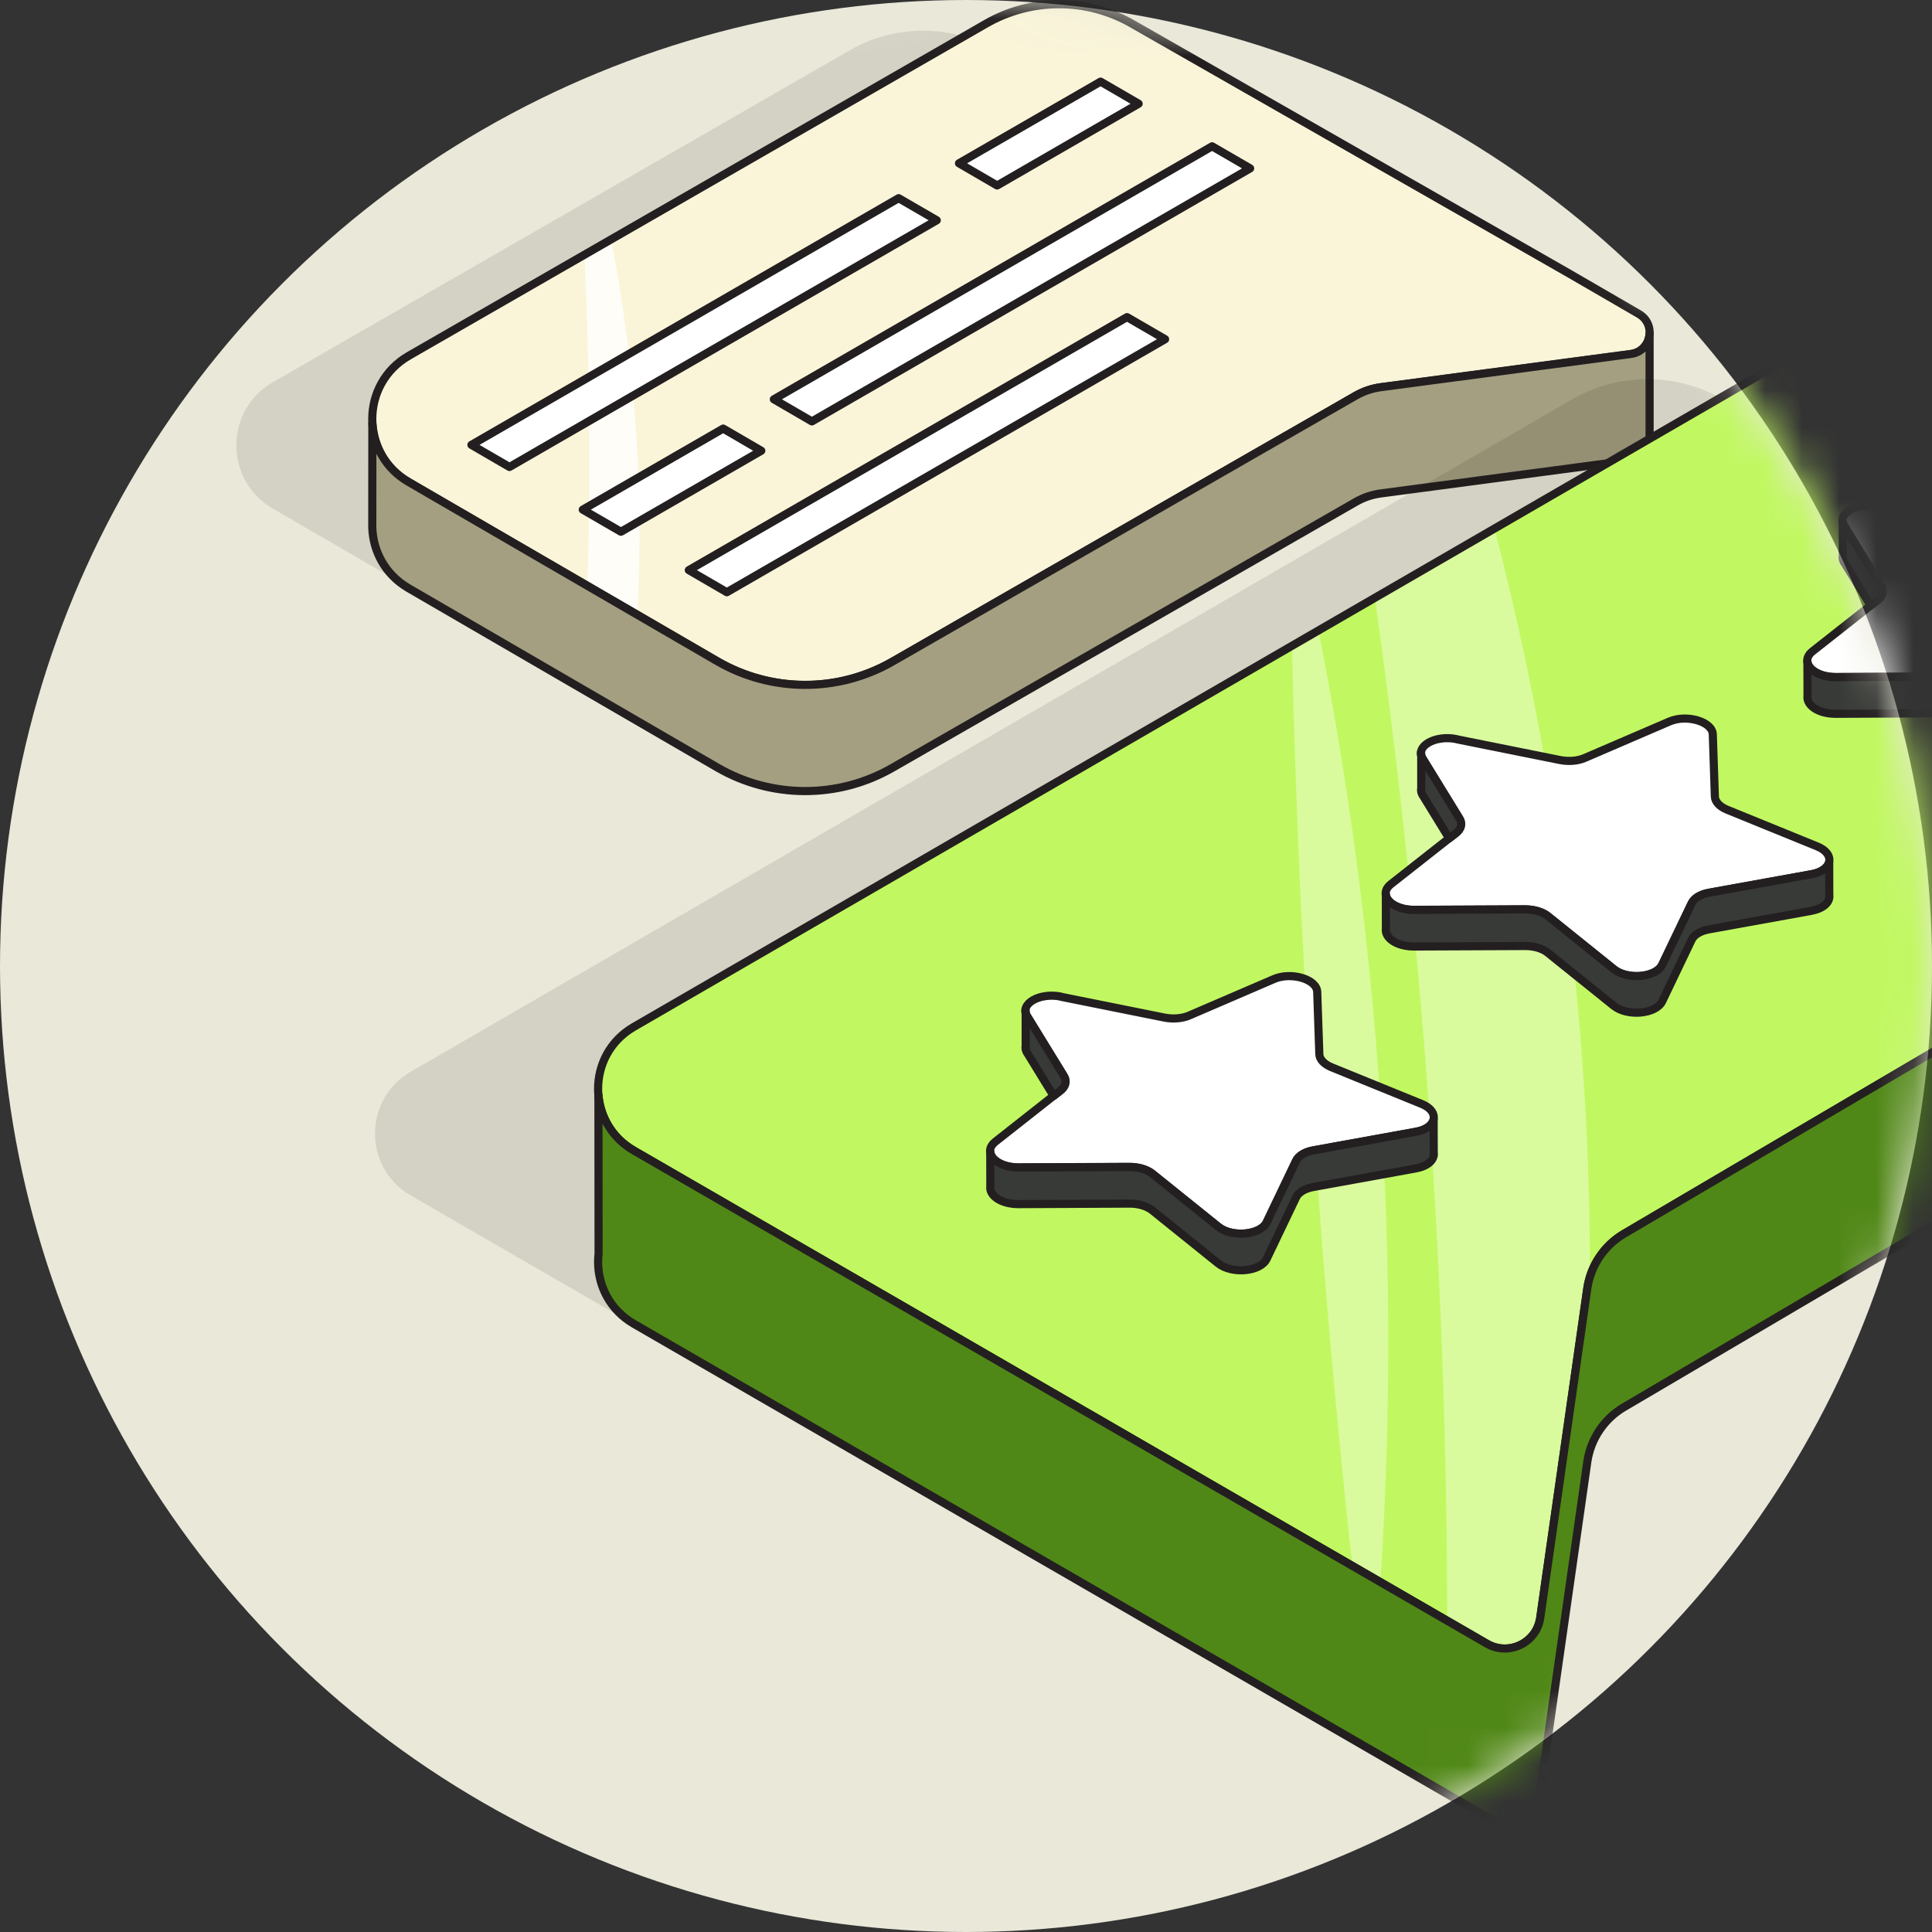 <svg width="52" height="52" viewBox="0 0 52 52" fill="none" xmlns="http://www.w3.org/2000/svg">
<rect x="0" y="0" width="52" height="52" fill="#333333" stroke="none"/>
<circle cx="26" cy="26" r="26" fill="#E9E8D9"/>
<mask id="mask0_421_90228" style="mask-type:alpha" maskUnits="userSpaceOnUse" x="0" y="0" width="52" height="52">
<circle cx="26" cy="26" r="26" fill="#E9E8D9"/>
</mask>
<g mask="url(#mask0_421_90228)">
<g clip-path="url(#clip0_421_90228)">
<path opacity="0.1" d="M13.499 17.262C14.216 17.681 14.932 18.094 15.647 18.51C17.105 19.356 18.901 19.36 20.363 18.522C24.519 16.136 28.674 13.751 32.828 11.368C33.04 11.246 33.273 11.167 33.517 11.135C35.758 10.839 37.999 10.541 40.239 10.242C40.789 10.17 40.933 9.442 40.454 9.164C39.825 8.8 39.197 8.436 38.571 8.072C34.648 5.831 30.725 3.588 26.8 1.345C25.584 0.651 24.092 0.653 22.878 1.35C19.515 3.285 16.151 5.221 12.787 7.156C12.547 7.294 12.31 7.432 12.07 7.567C10.494 8.474 8.921 9.381 7.345 10.287C6.036 11.04 6.034 12.928 7.338 13.685C8.941 14.617 10.546 15.549 12.152 16.48C12.599 16.74 13.049 17 13.497 17.26L13.499 17.262Z" fill="#0B1107"/>
<path d="M43.895 9.53C41.654 9.826 39.414 10.124 37.173 10.423C36.929 10.454 36.696 10.534 36.484 10.656C32.328 13.041 28.173 15.426 24.019 17.809C22.559 18.648 20.761 18.644 19.303 17.798C18.586 17.382 17.869 16.966 17.155 16.55C16.707 16.29 16.258 16.03 15.81 15.77C14.204 14.838 12.601 13.905 10.996 12.975C9.692 12.218 9.694 10.33 11.003 9.577C12.579 8.671 14.152 7.764 15.728 6.857C15.968 6.722 16.206 6.584 16.445 6.446C19.807 4.511 23.171 2.575 26.536 0.64C27.75 -0.057 29.242 -0.061 30.458 0.635C34.381 2.876 38.304 5.119 42.229 7.362C42.857 7.726 43.486 8.09 44.112 8.454C44.592 8.732 44.447 9.46 43.897 9.532L43.895 9.53Z" fill="#FAF5D9"/>
<path opacity="0.81" d="M17.155 16.549C16.707 16.289 16.258 16.029 15.81 15.769C15.878 13.466 15.882 11.04 15.796 8.501C15.778 7.947 15.756 7.399 15.729 6.857C15.968 6.721 16.206 6.583 16.445 6.445C16.728 7.89 16.956 9.468 17.087 11.166C17.239 13.122 17.241 14.928 17.155 16.549Z" fill="white"/>
<path d="M43.895 9.529C44.444 9.457 44.589 8.729 44.11 8.45C43.481 8.086 42.853 7.722 42.227 7.358C38.304 5.116 34.381 2.875 30.458 0.632C29.242 -0.062 27.75 -0.06 26.536 0.639C21.358 3.619 16.181 6.597 11.003 9.576C9.694 10.329 9.692 12.217 10.996 12.975C13.766 14.582 16.533 16.192 19.303 17.799C20.759 18.645 22.556 18.65 24.019 17.811C28.175 15.425 32.33 13.04 36.484 10.655C36.696 10.533 36.929 10.454 37.173 10.422C39.414 10.126 41.654 9.827 43.897 9.531L43.895 9.529Z" stroke="#231F20" stroke-width="0.219" stroke-linecap="round" stroke-linejoin="round"/>
<path d="M44.399 8.975V11.821C44.392 12.086 44.212 12.346 43.895 12.387C41.654 12.683 39.414 12.981 37.171 13.28C36.929 13.311 36.696 13.39 36.484 13.513C32.328 15.898 28.173 18.283 24.019 20.666C22.559 21.505 20.759 21.5 19.303 20.655C16.533 19.047 13.764 17.438 10.994 15.83C10.366 15.464 10.042 14.838 10.02 14.202V14.173C10.02 14.143 10.02 14.112 10.02 14.082C10.02 13.187 10.02 12.292 10.022 11.396C10.06 12.016 10.383 12.615 10.994 12.97C13.764 14.58 16.533 16.187 19.303 17.795C20.759 18.64 22.556 18.647 24.019 17.808C28.175 15.423 32.33 13.038 36.484 10.652C36.696 10.53 36.929 10.451 37.171 10.42C39.412 10.123 41.652 9.825 43.895 9.527C44.207 9.486 44.388 9.233 44.399 8.973V8.975Z" fill="#A49F81"/>
<path d="M44.399 8.975V11.821C44.392 12.086 44.212 12.346 43.895 12.387C41.654 12.683 39.414 12.981 37.171 13.28C36.929 13.311 36.696 13.39 36.484 13.513C32.328 15.898 28.173 18.283 24.019 20.666C22.559 21.505 20.759 21.5 19.303 20.655C16.533 19.047 13.764 17.438 10.994 15.83C10.366 15.464 10.042 14.838 10.02 14.202V14.173C10.02 14.143 10.02 14.112 10.02 14.082C10.02 13.187 10.02 12.292 10.022 11.396C10.06 12.016 10.383 12.615 10.994 12.97C13.764 14.58 16.533 16.187 19.303 17.795C20.759 18.64 22.556 18.647 24.019 17.808C28.175 15.423 32.33 13.038 36.484 10.652C36.696 10.53 36.929 10.451 37.171 10.42C39.412 10.123 41.652 9.825 43.895 9.527C44.207 9.486 44.388 9.233 44.399 8.973V8.975Z" stroke="#231F20" stroke-width="0.219" stroke-linecap="round" stroke-linejoin="round"/>
<path d="M26.839 4.992L30.647 2.792L29.622 2.197L25.811 4.395L26.837 4.992H26.839Z" fill="white"/>
<path d="M13.712 12.569L25.213 5.929L24.187 5.334L12.688 11.974L13.712 12.569Z" fill="white"/>
<path d="M21.852 11.342L33.648 4.532L32.623 3.938L20.828 10.747L21.852 11.342Z" fill="white"/>
<path d="M19.563 15.94L31.359 9.13L30.334 8.535L18.539 15.345L19.563 15.94Z" fill="white"/>
<path d="M16.712 14.312L20.49 12.132L19.464 11.535L15.685 13.717L16.712 14.312Z" fill="white"/>
<path d="M26.839 4.992L30.647 2.792L29.622 2.197L25.811 4.395L26.837 4.992H26.839Z" stroke="#231F20" stroke-width="0.219" stroke-linecap="round" stroke-linejoin="round"/>
<path d="M13.712 12.569L25.213 5.929L24.187 5.334L12.688 11.974L13.712 12.569Z" stroke="#231F20" stroke-width="0.219" stroke-linecap="round" stroke-linejoin="round"/>
<path d="M21.852 11.342L33.648 4.532L32.623 3.938L20.828 10.747L21.852 11.342Z" stroke="#231F20" stroke-width="0.219" stroke-linecap="round" stroke-linejoin="round"/>
<path d="M19.563 15.94L31.359 9.13L30.334 8.535L18.539 15.345L19.563 15.94Z" stroke="#231F20" stroke-width="0.219" stroke-linecap="round" stroke-linejoin="round"/>
<path d="M16.712 14.312L20.49 12.132L19.464 11.535L15.685 13.717L16.712 14.312Z" stroke="#231F20" stroke-width="0.219" stroke-linecap="round" stroke-linejoin="round"/>
<path opacity="0.1" d="M59.674 18.358L46.359 10.741C45.102 10.022 43.558 10.027 42.308 10.752C39.611 12.313 36.916 13.875 34.218 15.435C33.144 16.057 32.07 16.678 30.999 17.3C30.492 17.594 29.988 17.886 29.484 18.177C29.244 18.315 29.007 18.453 28.767 18.591C22.861 22.01 16.958 25.428 11.053 28.847C9.773 29.586 9.775 31.436 11.053 32.175C17.499 35.899 23.945 39.625 30.39 43.353C30.641 43.498 30.892 43.642 31.143 43.787C31.742 44.135 32.342 44.481 32.943 44.827C33.3 45.033 33.657 45.241 34.015 45.447C34.605 45.788 35.355 45.424 35.45 44.748C35.873 41.795 36.294 38.845 36.717 35.89C36.732 35.781 36.755 35.675 36.789 35.573C36.938 35.089 37.264 34.671 37.709 34.411C45.037 30.102 52.362 25.792 59.69 21.483C60.888 20.78 60.877 19.043 59.672 18.354L59.674 18.358Z" fill="#0B1107"/>
<path d="M65.695 20.278C58.37 24.587 51.042 28.896 43.715 33.206C43.272 33.466 42.944 33.882 42.794 34.368C42.763 34.47 42.738 34.576 42.722 34.684C42.299 37.637 41.879 40.59 41.456 43.543C41.361 44.219 40.61 44.583 40.02 44.242C39.663 44.036 39.306 43.828 38.949 43.622C38.349 43.274 37.75 42.928 37.149 42.582C36.898 42.437 36.647 42.293 36.396 42.148C29.952 38.42 23.504 34.694 17.058 30.97C15.779 30.23 15.776 28.381 17.058 27.642C22.962 24.223 28.867 20.802 34.773 17.386C35.012 17.248 35.25 17.108 35.489 16.972C35.994 16.678 36.5 16.387 37.004 16.095C38.076 15.473 39.15 14.852 40.224 14.23C42.919 12.67 45.616 11.107 48.313 9.547C49.564 8.822 51.108 8.817 52.365 9.536L65.68 17.153C66.885 17.843 66.896 19.579 65.698 20.282L65.695 20.278Z" fill="#C1F861"/>
<path opacity="0.38" d="M37.15 42.58C36.899 42.436 36.648 42.291 36.397 42.146C36.06 39.051 35.764 35.868 35.518 32.603C35.122 27.337 34.882 22.259 34.772 17.384C35.011 17.247 35.248 17.106 35.488 16.971C36.361 21.386 37.053 26.46 37.283 32.085C37.437 35.849 37.365 39.365 37.152 42.583L37.15 42.58Z" fill="white"/>
<path opacity="0.38" d="M42.796 34.367C42.765 34.469 42.74 34.575 42.724 34.684C42.301 37.637 41.881 40.589 41.458 43.542C41.363 44.218 40.612 44.582 40.022 44.241C39.665 44.035 39.308 43.827 38.951 43.621C38.948 40.115 38.853 36.454 38.639 32.651C38.309 26.78 37.734 21.247 37.004 16.09C38.076 15.468 39.15 14.846 40.224 14.225C41.424 18.853 42.417 24.369 42.711 30.614C42.769 31.898 42.796 33.151 42.796 34.367Z" fill="white"/>
<path d="M65.677 17.149L52.362 9.532C51.105 8.813 49.563 8.818 48.31 9.544C37.892 15.576 27.476 21.608 17.057 27.64C15.778 28.382 15.778 30.229 17.057 30.968C24.711 35.393 32.366 39.818 40.02 44.242C40.61 44.584 41.36 44.219 41.455 43.544C41.878 40.591 42.298 37.638 42.721 34.685C42.809 34.068 43.173 33.523 43.712 33.206C51.039 28.897 58.365 24.588 65.692 20.279C66.891 19.575 66.879 17.839 65.674 17.149H65.677Z" stroke="#231F20" stroke-width="0.219" stroke-linecap="round" stroke-linejoin="round"/>
<path d="M28.555 26.828L31.345 27.389C31.573 27.434 31.822 27.413 32.01 27.332L34.289 26.351C34.755 26.15 35.442 26.355 35.453 26.697L35.51 28.372C35.514 28.51 35.636 28.641 35.833 28.723L38.264 29.713C38.763 29.916 38.675 30.36 38.11 30.461L35.349 30.961C35.123 31.002 34.949 31.106 34.883 31.241L34.09 32.898C33.925 33.242 33.156 33.315 32.79 33.018L31.015 31.589C30.87 31.474 30.64 31.404 30.396 31.406L27.413 31.42C26.796 31.422 26.43 31.013 26.792 30.728L28.537 29.353C28.68 29.242 28.713 29.096 28.632 28.962L27.642 27.348C27.438 27.018 27.979 26.708 28.553 26.823L28.555 26.828Z" fill="white"/>
<path d="M28.555 26.828L31.345 27.389C31.573 27.434 31.822 27.413 32.01 27.332L34.289 26.351C34.755 26.15 35.442 26.355 35.453 26.697L35.51 28.372C35.514 28.51 35.636 28.641 35.833 28.723L38.264 29.713C38.763 29.916 38.675 30.36 38.11 30.461L35.349 30.961C35.123 31.002 34.949 31.106 34.883 31.241L34.09 32.898C33.925 33.242 33.156 33.315 32.79 33.018L31.015 31.589C30.87 31.474 30.64 31.404 30.396 31.406L27.413 31.42C26.796 31.422 26.43 31.013 26.792 30.728L28.537 29.353C28.68 29.242 28.713 29.096 28.632 28.962L27.642 27.348C27.438 27.018 27.979 26.708 28.553 26.823L28.555 26.828Z" stroke="#231F20" stroke-width="0.219" stroke-linecap="round" stroke-linejoin="round"/>
<path d="M27.603 27.249C27.599 27.222 27.599 27.195 27.603 27.168V27.249Z" stroke="#231F20" stroke-width="0.219" stroke-linecap="round" stroke-linejoin="round"/>
<path d="M27.645 28.338C27.615 28.288 27.602 28.241 27.602 28.195C27.602 28.182 27.602 28.168 27.606 28.157V27.248C27.611 27.282 27.624 27.316 27.647 27.352L28.639 28.966C28.721 29.1 28.684 29.244 28.542 29.355L28.359 29.498L27.647 28.338H27.645Z" fill="#383A37"/>
<path d="M27.645 28.338C27.615 28.288 27.602 28.241 27.602 28.195C27.602 28.182 27.602 28.168 27.606 28.157V27.248C27.611 27.282 27.624 27.316 27.647 27.352L28.639 28.966C28.721 29.1 28.684 29.244 28.542 29.355L28.359 29.498L27.647 28.338H27.645Z" stroke="#231F20" stroke-width="0.219" stroke-linecap="round" stroke-linejoin="round"/>
<path d="M38.109 31.448L35.351 31.948C35.123 31.988 34.949 32.092 34.885 32.228L34.092 33.885C33.927 34.229 33.158 34.301 32.789 34.005L31.015 32.578C30.87 32.461 30.637 32.393 30.397 32.395L27.415 32.409C26.94 32.411 26.617 32.172 26.655 31.93C26.655 31.618 26.655 31.308 26.653 30.996C26.667 31.217 26.979 31.425 27.417 31.423L30.399 31.41C30.642 31.41 30.874 31.477 31.017 31.593L32.792 33.019C33.158 33.316 33.929 33.243 34.094 32.9L34.888 31.242C34.951 31.107 35.125 31.003 35.353 30.962L38.112 30.462C38.385 30.413 38.548 30.281 38.586 30.137C38.586 30.431 38.589 30.725 38.589 31.018C38.618 31.199 38.453 31.385 38.112 31.446L38.109 31.448Z" fill="#383A37"/>
<path d="M38.109 31.448L35.351 31.948C35.123 31.988 34.949 32.092 34.885 32.228L34.092 33.885C33.927 34.229 33.158 34.301 32.789 34.005L31.015 32.578C30.87 32.461 30.637 32.393 30.397 32.395L27.415 32.409C26.94 32.411 26.617 32.172 26.655 31.93C26.655 31.618 26.655 31.308 26.653 30.996C26.667 31.217 26.979 31.425 27.417 31.423L30.399 31.41C30.642 31.41 30.874 31.477 31.017 31.593L32.792 33.019C33.158 33.316 33.929 33.243 34.094 32.9L34.888 31.242C34.951 31.107 35.125 31.003 35.353 30.962L38.112 30.462C38.385 30.413 38.548 30.281 38.586 30.137C38.586 30.431 38.589 30.725 38.589 31.018C38.618 31.199 38.453 31.385 38.112 31.446L38.109 31.448Z" stroke="#231F20" stroke-width="0.219" stroke-linecap="round" stroke-linejoin="round"/>
<path d="M39.202 19.896L41.992 20.457C42.22 20.502 42.469 20.482 42.656 20.4L44.935 19.419C45.401 19.218 46.089 19.424 46.1 19.765L46.156 21.44C46.161 21.578 46.283 21.709 46.48 21.791L48.91 22.781C49.41 22.985 49.322 23.428 48.756 23.53L45.996 24.029C45.77 24.07 45.596 24.174 45.53 24.31L44.736 25.967C44.571 26.311 43.803 26.383 43.436 26.087L41.661 24.658C41.517 24.543 41.286 24.472 41.042 24.475L38.06 24.488C37.443 24.49 37.076 24.081 37.438 23.796L39.184 22.422C39.326 22.311 39.36 22.164 39.279 22.031L38.288 20.416C38.085 20.086 38.625 19.776 39.199 19.892L39.202 19.896Z" fill="white"/>
<path d="M39.202 19.896L41.992 20.457C42.22 20.502 42.469 20.482 42.656 20.4L44.935 19.419C45.401 19.218 46.089 19.424 46.1 19.765L46.156 21.441C46.161 21.578 46.283 21.709 46.48 21.791L48.91 22.781C49.41 22.985 49.322 23.428 48.756 23.53L45.996 24.029C45.77 24.07 45.596 24.174 45.53 24.31L44.736 25.967C44.571 26.311 43.803 26.383 43.436 26.087L41.661 24.658C41.517 24.543 41.286 24.472 41.042 24.475L38.06 24.488C37.443 24.49 37.076 24.081 37.438 23.796L39.184 22.422C39.326 22.311 39.36 22.164 39.279 22.031L38.288 20.416C38.085 20.086 38.625 19.776 39.199 19.892L39.202 19.896Z" stroke="#231F20" stroke-width="0.219" stroke-linecap="round" stroke-linejoin="round"/>
<path d="M38.249 20.316C38.245 20.289 38.245 20.262 38.249 20.234V20.316Z" stroke="#231F20" stroke-width="0.219" stroke-linecap="round" stroke-linejoin="round"/>
<path d="M38.291 21.406C38.262 21.356 38.248 21.309 38.248 21.264C38.248 21.25 38.248 21.237 38.253 21.225V20.316C38.257 20.35 38.271 20.384 38.293 20.42L39.286 22.035C39.367 22.168 39.331 22.313 39.189 22.424L39.005 22.566L38.293 21.406H38.291Z" fill="#383A37"/>
<path d="M38.291 21.406C38.262 21.356 38.248 21.309 38.248 21.264C38.248 21.25 38.248 21.237 38.253 21.225V20.316C38.257 20.35 38.271 20.384 38.293 20.42L39.286 22.035C39.367 22.168 39.331 22.313 39.189 22.424L39.005 22.566L38.293 21.406H38.291Z" stroke="#231F20" stroke-width="0.219" stroke-linecap="round" stroke-linejoin="round"/>
<path d="M48.756 24.515L45.998 25.014C45.769 25.055 45.595 25.159 45.532 25.294L44.738 26.952C44.573 27.295 43.804 27.368 43.436 27.072L41.661 25.645C41.516 25.527 41.283 25.459 41.044 25.462L38.062 25.475C37.587 25.478 37.264 25.238 37.302 24.996C37.302 24.684 37.302 24.374 37.3 24.062C37.313 24.284 37.625 24.492 38.064 24.49L41.046 24.476C41.288 24.476 41.521 24.544 41.663 24.659L43.438 26.086C43.804 26.382 44.575 26.31 44.74 25.966L45.534 24.309C45.597 24.173 45.771 24.069 46 24.028L48.758 23.529C49.032 23.479 49.194 23.348 49.233 23.203C49.233 23.497 49.235 23.791 49.235 24.085C49.264 24.266 49.099 24.451 48.758 24.512L48.756 24.515Z" fill="#383A37"/>
<path d="M48.756 24.515L45.998 25.014C45.769 25.055 45.595 25.159 45.532 25.294L44.738 26.952C44.573 27.295 43.804 27.368 43.436 27.072L41.661 25.645C41.516 25.527 41.283 25.459 41.044 25.462L38.062 25.475C37.587 25.478 37.264 25.238 37.302 24.996C37.302 24.684 37.302 24.374 37.3 24.062C37.313 24.284 37.625 24.492 38.064 24.49L41.046 24.476C41.288 24.476 41.521 24.544 41.663 24.659L43.438 26.086C43.804 26.382 44.575 26.31 44.74 25.966L45.534 24.309C45.597 24.173 45.771 24.069 46 24.028L48.758 23.529C49.032 23.479 49.194 23.348 49.233 23.203C49.233 23.497 49.235 23.791 49.235 24.085C49.264 24.266 49.099 24.451 48.758 24.512L48.756 24.515Z" stroke="#231F20" stroke-width="0.219" stroke-linecap="round" stroke-linejoin="round"/>
<path d="M50.549 13.629L53.339 14.189C53.568 14.235 53.816 14.214 54.004 14.133L56.283 13.152C56.749 12.95 57.436 13.156 57.447 13.498L57.504 15.173C57.508 15.311 57.631 15.442 57.827 15.523L60.258 16.514C60.757 16.717 60.669 17.16 60.104 17.262L57.343 17.762C57.117 17.802 56.943 17.906 56.878 18.042L56.084 19.699C55.919 20.043 55.15 20.115 54.784 19.819L53.009 18.39C52.864 18.275 52.634 18.205 52.39 18.207L49.407 18.221C48.79 18.223 48.424 17.814 48.786 17.529L50.531 16.154C50.674 16.043 50.708 15.896 50.626 15.763L49.636 14.149C49.432 13.819 49.973 13.509 50.547 13.624L50.549 13.629Z" fill="white"/>
<path d="M50.549 13.629L53.339 14.189C53.568 14.235 53.816 14.214 54.004 14.133L56.283 13.152C56.749 12.95 57.436 13.156 57.447 13.498L57.504 15.173C57.508 15.311 57.631 15.442 57.827 15.523L60.258 16.514C60.757 16.717 60.669 17.16 60.104 17.262L57.343 17.762C57.117 17.802 56.943 17.906 56.878 18.042L56.084 19.699C55.919 20.043 55.15 20.115 54.784 19.819L53.009 18.39C52.864 18.275 52.634 18.205 52.39 18.207L49.407 18.221C48.79 18.223 48.424 17.814 48.786 17.529L50.531 16.154C50.674 16.043 50.708 15.896 50.626 15.763L49.636 14.149C49.432 13.819 49.973 13.509 50.547 13.624L50.549 13.629Z" stroke="#231F20" stroke-width="0.219" stroke-linecap="round" stroke-linejoin="round"/>
<path d="M49.637 15.141C49.607 15.091 49.594 15.043 49.594 14.998C49.594 14.985 49.594 14.971 49.598 14.96V14.051C49.603 14.085 49.616 14.119 49.639 14.155L50.632 15.769C50.713 15.902 50.677 16.047 50.534 16.158L50.351 16.3L49.639 15.141H49.637Z" fill="#383A37"/>
<path d="M49.637 15.141C49.607 15.091 49.594 15.043 49.594 14.998C49.594 14.985 49.594 14.971 49.598 14.96V14.051C49.603 14.085 49.616 14.119 49.639 14.155L50.632 15.769C50.713 15.902 50.677 16.047 50.534 16.158L50.351 16.3L49.639 15.141H49.637Z" stroke="#231F20" stroke-width="0.219" stroke-linecap="round" stroke-linejoin="round"/>
<path d="M60.103 18.251L57.345 18.75C57.117 18.791 56.943 18.895 56.879 19.031L56.086 20.688C55.921 21.032 55.152 21.104 54.783 20.808L53.009 19.381C52.864 19.264 52.631 19.196 52.391 19.198L49.409 19.212C48.934 19.214 48.611 18.974 48.65 18.732C48.65 18.42 48.65 18.111 48.647 17.799C48.661 18.02 48.973 18.228 49.411 18.226L52.394 18.212C52.636 18.212 52.868 18.28 53.011 18.395L54.786 19.822C55.152 20.118 55.923 20.046 56.088 19.702L56.882 18.045C56.945 17.909 57.119 17.805 57.347 17.765L60.106 17.265C60.379 17.215 60.542 17.084 60.581 16.939C60.581 17.233 60.583 17.527 60.583 17.821C60.612 18.002 60.447 18.188 60.106 18.248L60.103 18.251Z" fill="#383A37"/>
<path d="M60.103 18.251L57.345 18.75C57.117 18.791 56.943 18.895 56.879 19.031L56.086 20.688C55.921 21.032 55.152 21.104 54.783 20.808L53.009 19.381C52.864 19.264 52.631 19.196 52.391 19.198L49.409 19.212C48.934 19.214 48.611 18.974 48.65 18.732C48.65 18.42 48.65 18.111 48.647 17.799C48.661 18.02 48.973 18.228 49.411 18.226L52.394 18.212C52.636 18.212 52.868 18.28 53.011 18.395L54.786 19.822C55.152 20.118 55.923 20.046 56.088 19.702L56.882 18.045C56.945 17.909 57.119 17.805 57.347 17.765L60.106 17.265C60.379 17.215 60.542 17.084 60.581 16.939C60.581 17.233 60.583 17.527 60.583 17.821C60.612 18.002 60.447 18.188 60.106 18.248L60.103 18.251Z" stroke="#231F20" stroke-width="0.219" stroke-linecap="round" stroke-linejoin="round"/>
<path d="M65.694 24.94C58.366 29.252 51.04 33.561 43.713 37.871C43.175 38.187 42.811 38.73 42.722 39.349C42.3 42.302 41.877 45.253 41.456 48.208C41.359 48.884 40.611 49.248 40.021 48.904C32.367 44.479 24.712 40.055 17.059 35.63C16.419 35.259 16.098 34.613 16.098 33.964C16.098 33.889 16.102 33.812 16.111 33.738C16.111 32.316 16.109 30.893 16.107 29.471C16.156 30.059 16.473 30.627 17.059 30.966C24.712 35.39 32.365 39.815 40.021 44.24C40.611 44.581 41.359 44.217 41.456 43.543C41.877 40.591 42.3 37.638 42.722 34.685C42.811 34.066 43.175 33.523 43.713 33.206C51.038 28.895 58.366 24.585 65.694 20.276C66.227 19.964 66.519 19.446 66.573 18.908C66.573 20.358 66.578 21.807 66.578 23.258C66.578 23.258 66.577 23.258 66.575 23.258C66.621 23.905 66.327 24.57 65.691 24.943L65.694 24.94Z" fill="#508817"/>
<path d="M65.694 24.94C58.366 29.252 51.04 33.561 43.713 37.871C43.175 38.187 42.811 38.73 42.722 39.349C42.3 42.302 41.877 45.253 41.456 48.208C41.359 48.884 40.611 49.248 40.021 48.904C32.367 44.479 24.712 40.055 17.059 35.63C16.419 35.259 16.098 34.613 16.098 33.964C16.098 33.889 16.102 33.812 16.111 33.738C16.111 32.316 16.109 30.893 16.107 29.471C16.156 30.059 16.473 30.627 17.059 30.966C24.712 35.39 32.365 39.815 40.021 44.24C40.611 44.581 41.359 44.217 41.456 43.543C41.877 40.591 42.3 37.638 42.722 34.685C42.811 34.066 43.175 33.523 43.713 33.206C51.038 28.895 58.366 24.585 65.694 20.276C66.227 19.964 66.519 19.446 66.573 18.908C66.573 20.358 66.578 21.807 66.578 23.258C66.578 23.258 66.577 23.258 66.575 23.258C66.621 23.905 66.327 24.57 65.691 24.943L65.694 24.94Z" stroke="#231F20" stroke-width="0.219" stroke-linecap="round" stroke-linejoin="round"/>
</g>
</g>
<defs>
<clipPath id="clip0_421_90228">
<rect width="60.338" height="49.148" fill="white" transform="translate(6.363)"/>
</clipPath>
</defs>
</svg>
